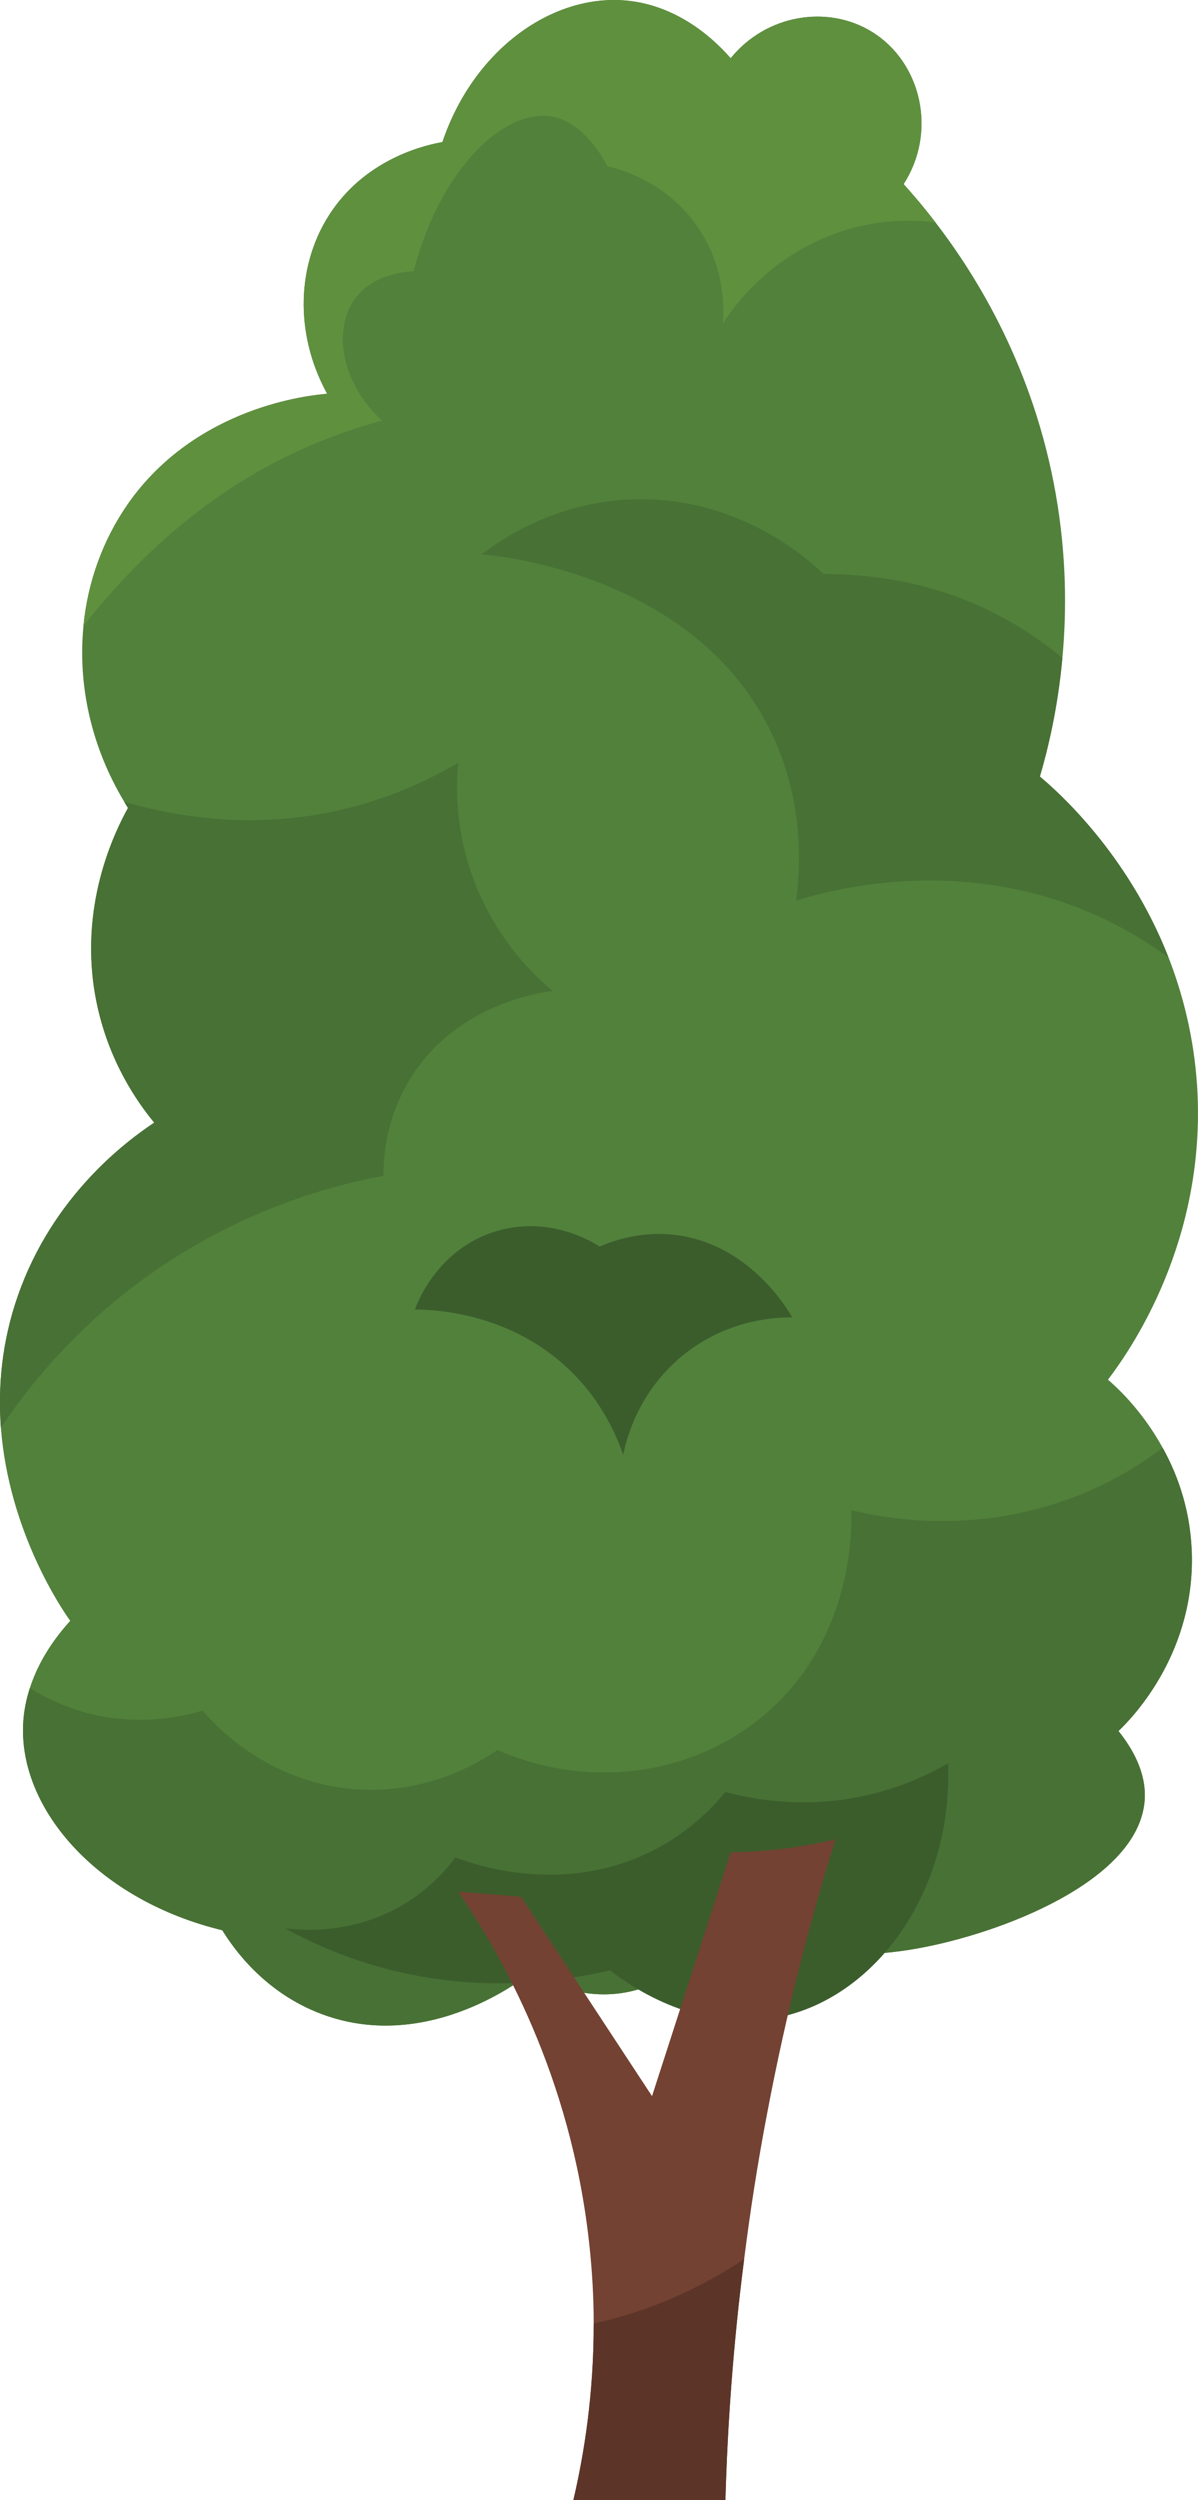 <?xml version="1.0" encoding="UTF-8"?>
<svg id="uuid-1fd638a5-5024-4ee2-8bb5-b5bf5cffa174" data-name="Layer 1" xmlns="http://www.w3.org/2000/svg" viewBox="0 0 228.99 477.58">
  <path d="m213.79,330.68c2.67,3.34,5.29,7.87,5.02,13.01-.9,15.6-27.62,25.73-43.58,28.55-7.72,1.38-21.67,2.64-39.07-3.01-.81,1.26-6.46,10.01-17.55,11.54-8.81,1.2-15.36-2.92-17.01-4.03-.9.75-19.47,15.72-40.09,8.02-11.03-4.12-16.92-12.62-19.02-16.02-23.5-5.68-38.65-22.75-38.08-39.07.09-2.55.57-4.96,1.29-7.18,1.74-5.44,4.96-9.83,7.72-12.86-1.5-2.07-11.72-16.95-13.25-36.9-.57-7.78.15-16.35,3.25-25.21,6.64-19.02,20.59-29.42,26.06-33.06-3.31-4-8.75-11.81-11.03-23.02-3.73-18.3,3.67-32.85,6.01-37.09-.24-.39-.51-.81-.72-1.2-6.31-10.49-8.9-22.33-7.78-33.6.81-8.32,3.67-16.35,8.5-23.29,13.07-18.66,34.86-20.77,38.08-21.04-6.31-11.45-5.95-25.06.99-35.07,7.18-10.31,18.51-12.56,21.04-13.01C90.46,9.63,105.39-1.16,119.64.1c10.61.96,17.67,8.32,20.02,11.03,6.76-8.35,18.54-10.31,27.05-5.02,9.41,5.83,12.47,19.05,6.01,29.06,1.68,1.86,3.79,4.3,6.1,7.33,8.08,10.49,18.75,27.95,22.96,51.75,2.07,11.72,2.13,22.39,1.29,31.47-.87,9.53-2.73,17.28-4.3,22.63,3.16,2.64,16.74,14.52,24.58,34.53,2.79,7.15,4.87,15.39,5.47,24.58,1.89,29.72-12.89,50.64-17.04,56.11,1.2,1.02,6.34,5.5,10.46,13.01,3.04,5.47,5.5,12.53,5.59,21.04.15,19.11-11.96,31.07-14.03,33.06Z" style="fill: #51813b;"/>
  <path d="m213.79,330.68c2.67,3.34,5.29,7.87,5.02,13.01-.9,15.6-27.62,25.73-43.58,28.55-7.72,1.38-21.67,2.64-39.07-3.01-.81,1.26-6.46,10.01-17.55,11.54-8.81,1.2-15.36-2.92-17.01-4.03-.9.75-19.47,15.72-40.09,8.02-11.03-4.12-16.92-12.62-19.02-16.02-23.5-5.68-38.65-22.75-38.08-39.07.09-2.55.57-4.96,1.29-7.18,4.66,2.86,10.07,5.08,16.5,5.8,6.91.78,12.77-.42,16.53-1.5,1.89,2.22,12.08,13.79,29.3,15.03,13.97.99,24.04-5.44,27.05-7.51,17.34,7.6,37.24,4.99,51.09-6.76,17.28-14.67,16.65-36.39,16.53-39.07,5.23,1.32,27.29,6.25,50.34-6.01,3.37-1.8,6.43-3.79,9.2-5.89,3.04,5.47,5.5,12.53,5.59,21.04.15,19.11-11.96,31.07-14.03,33.06Z" style="fill: #487135;"/>
  <path d="m181.24,336.82c-3.66,2.13-8.71,4.51-15.03,6.01-11.98,2.84-22.11.96-27.55-.5-2.84,3.43-7.53,8.12-14.53,11.52-16.79,8.16-33.36,2.39-37.07,1-1.92,2.56-5.13,6.12-10.02,9.02-9.52,5.63-19.04,4.94-22.54,4.51,4.96,2.72,11.15,5.5,18.53,7.51,18.45,5.04,34.47,2.66,43.58.5,2.68,2.11,16.06,12.19,32.06,9.02,18.55-3.68,33.45-23.79,32.56-48.59Z" style="fill: #3b5d2c;"/>
  <path d="m159.7,351.36c-4.84,15.51-9.38,32.94-13.01,52.08-1.86,9.68-3.31,19.08-4.45,28.13-2.13,16.56-3.19,31.98-3.58,46.01h-29.06c2.01-8.6,3.91-20.14,3.88-33.72,0-4.87-.27-10.01-.87-15.39-3.52-32.13-17.01-55.36-25.03-67.11,4,.33,8.02.66,12.02.99,8.35,12.71,16.71,25.39,25.03,38.08,5.02-15.54,10.04-31.04,15.03-46.58,2.64-.03,5.5-.18,8.53-.51,4.27-.45,8.11-1.17,11.51-1.98Z" style="fill: #734232;"/>
  <path d="m223.35,182.88c-3.43-2.49-7.36-4.93-11.81-7.09-26.75-12.92-52.44-5.89-59.35-3.76.9-6.82,1.38-18.93-4.51-31.56-14.58-31.22-53.73-34.44-55.6-34.56,3.64-2.79,14.12-10.16,29.3-10.52,20.2-.48,33.45,11.78,36.06,14.28,11.93-.03,21.19,2.55,27.8,5.26,6.73,2.76,12.65,6.46,17.82,10.79-.87,9.53-2.73,17.28-4.3,22.63,3.16,2.64,16.74,14.52,24.58,34.53Z" style="fill: #487135;"/>
  <path d="m105.6,189.31c-2.37.3-18.24,2.49-27.05,16.53-4.75,7.54-5.26,15.09-5.26,18.78-9.92,1.83-29.87,6.88-49.59,22.54-10.58,8.41-18.18,17.58-23.53,25.57-.57-7.78.15-16.35,3.25-25.21,6.64-19.02,20.59-29.42,26.06-33.06-3.31-4-8.75-11.81-11.03-23.02-3.73-18.3,3.67-32.85,6.01-37.09-.24-.39-.51-.81-.72-1.2,11.21,3.28,25.57,5.2,41.29,1.59,9.17-2.1,16.71-5.59,22.54-9.02-.42,4.54-.48,11.9,2.25,20.29,4.06,12.5,11.99,20.11,15.78,23.29Z" style="fill: #487135;"/>
  <path d="m178.81,42.5c-4.84-.6-10.52-.48-16.62,1.29-14.79,4.3-22.24,15.24-24.04,18.03.21-2.4.6-10.28-4.51-18.03-6.07-9.23-15.51-11.57-17.52-12.02-4.36-8.08-9.17-9.26-10.52-9.5-8.93-1.62-21.31,9.5-26.54,29.54-1.62.09-7.6.57-11.03,5.02-4.42,5.74-3.07,16.17,5.02,23.53-4.09,1.08-9.92,2.92-16.53,6.01-18.72,8.75-31.56,21.85-40.57,33.18.81-8.32,3.67-16.35,8.5-23.29,13.07-18.66,34.86-20.77,38.08-21.04-6.31-11.45-5.95-25.06.99-35.07,7.18-10.31,18.51-12.56,21.04-13.01C90.46,9.63,105.39-1.16,119.64.1c10.61.96,17.67,8.32,20.02,11.03,6.76-8.35,18.54-10.31,27.05-5.02,9.41,5.83,12.47,19.05,6.01,29.06,1.68,1.86,3.79,4.3,6.1,7.33Z" style="fill: #5f903e;"/>
  <path d="m151.43,251.67c-2.74-.03-11.8.2-20.29,6.76-9.3,7.19-11.53,17.03-12.02,19.53-1.33-3.91-4.07-10.11-9.77-15.78-11.55-11.5-26.41-12-30.05-12.02.37-1.05,4.34-11.73,15.78-15.03,10.15-2.93,18.33,2.22,19.53,3.01,2.85-1.24,7.98-2.96,14.28-2.25,14.22,1.6,21.63,14.18,22.54,15.78Z" style="fill: #3b5d2c;"/>
  <path d="m142.24,431.57c-2.13,16.56-3.19,31.98-3.58,46.01h-29.06c2.01-8.6,3.91-20.14,3.88-33.72,7.06-1.56,14.82-4.18,23.17-8.87,2.04-1.14,3.88-2.28,5.59-3.43Z" style="fill: #5c3528;"/>
</svg>